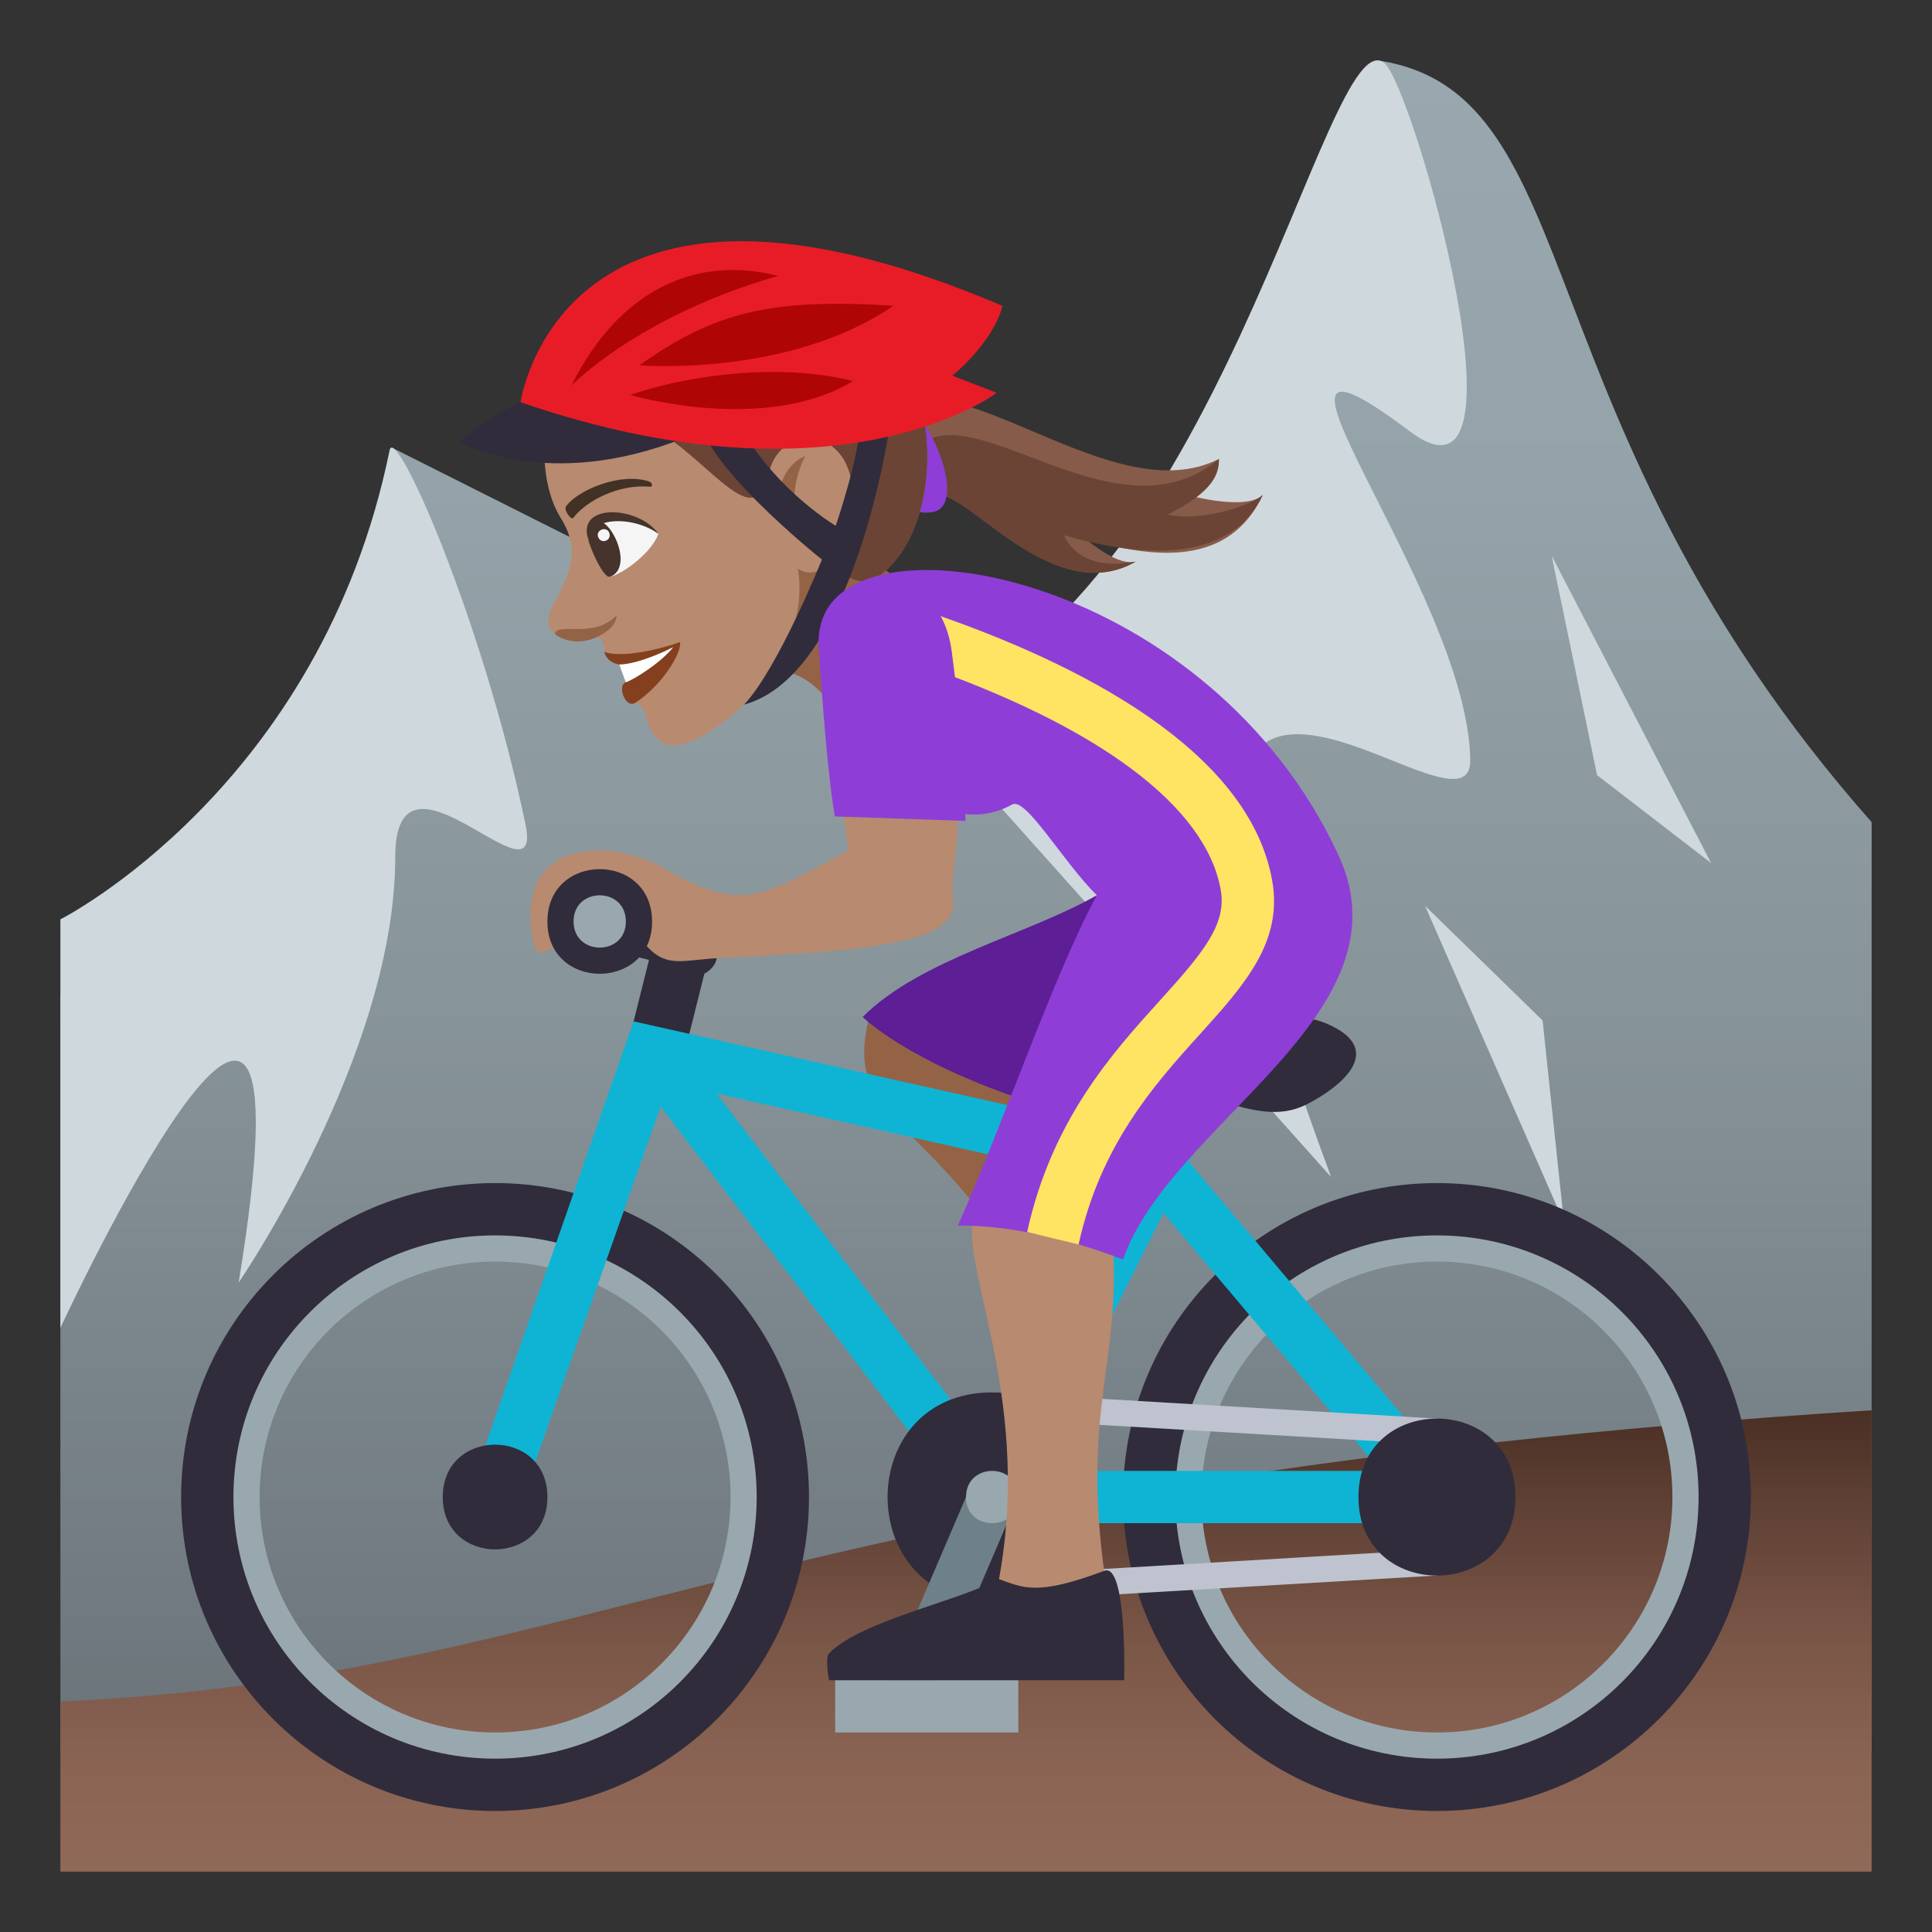 <svg enable-background="new 0 0 64 64" height="64" viewBox="0 0 64 64" width="64" xmlns="http://www.w3.org/2000/svg" xmlns:xlink="http://www.w3.org/1999/xlink"><rect x="0" y="0" width="64" height="64" fill="#333333" stroke="none"/><linearGradient id="a" gradientTransform="matrix(1 0 0 -1 -56 -80)" gradientUnits="userSpaceOnUse" x1="88" x2="88" y1="-138.006" y2="-82.009"><stop offset="0" stop-color="#697378"/><stop offset=".109" stop-color="#727c82"/><stop offset=".441" stop-color="#87949a"/><stop offset=".748" stop-color="#94a3a9"/><stop offset="1" stop-color="#99a8ae"/></linearGradient><linearGradient id="b" gradientTransform="matrix(1 0 0 -1 -56 -80)" gradientUnits="userSpaceOnUse" x1="88" x2="88" y1="-142" y2="-126.717"><stop offset="0" stop-color="#916958"/><stop offset=".21" stop-color="#8b6454"/><stop offset=".487" stop-color="#7b5748"/><stop offset=".799" stop-color="#5f4034"/><stop offset="1" stop-color="#4a2f24"/></linearGradient><path d="m45.691 2.009c-.357-.055-6.85 23.744-15.435 21.502l-17.256-8.674s.266 12.152-11 18.154v25.014h60v-30.771c-11.734-13.274-9.277-24.129-16.309-25.225z" fill="url(#a)"/><g fill="#cfd8dd"><path d="m30.258 23.511c10.086-3.094 13.633-22.949 15.594-21.428.957.742 5.113 15.414.848 12.205-6.561-4.938 1.941 5.246 2.004 10.893.039 3.572-13.656-10.467-4.607 13.813z"/><path d="m56.682 28.589-5.282-10.183 1.506 7.273z"/><path d="m51.809 40.496-.709-6.693-3.893-3.796z"/><path d="m2 30.455s8.621-4.355 10.906-15.539c.188-.926 3.074 5.576 4.5 12.379.621 2.971-4.314-3.232-4.313 1.094.002 6.53-5.187 14.098-5.187 14.098 2.842-17.376-5.906 1.503-5.906 1.503z"/></g><path d="m62 46.717c-36.494 2.328-42.457 8.852-60 9.65v5.633h60z" fill="url(#b)"/><path d="m39.467 16.433c.381-.283.699-.678.912-1.23-3.48 1.762-8.487-3.287-10.929-1.68.566.959 1.016 1.982 1.49 2.994.684-.824 3.804 3.76 6.681 2.086-.455.107-1.039-.256-1.684-.762 2.324.689 4.791.922 5.895-1.447-.338.34-1.287.295-2.365.039z" fill="#875b49"/><path d="m41.832 16.394c-.338.34-2.07.906-3.148.652 1.254-.639 1.719-1.182 1.695-1.844-3.473 2.918-8.457-2.516-10.148-.195.24.5.475 1.006.71 1.51.685-.824 3.803 3.76 6.682 2.086-1.396.266-2.111-.26-2.379-.875 2.324.689 5.485 1.035 6.588-1.334z" fill="#6b4435"/><path d="m29.206 13.298c-.791.717-.029 3.971 1.69 3.664 1.413-.246-.649-4.617-1.69-3.664z" fill="#8e3ed6"/><path d="m24.856 22.648c1.301-1.174 2.659.537 2.77.883 0 0 3.133-1.893 2.406-3.996-4.32-4.577-5.176 3.113-5.176 3.113z" fill="#946346"/><path d="m18.039 14.646c-.044.893.114 1.838.54 2.518.65 1.049.329 1.797-.262 2.891-.563 1.041.599 1.369 1.481 1.037.275.195.22.508.22.508.928.357 1.253 1.307 1.022 1.686 0 0 .257.031.361.451.301 1.201 1.146 1.291 2.668.1 3.002-2.354 2.357-5.004 2.357-5.004 1.053.732 2.538-1.717 1.851-3.791-1.13-3.449-5.835-7.292-10.238-.396z" fill="#b88a6f"/><path d="m25.887 17.181c-.306-.834.106-1.813.787-2.072 0 0-.805 1.432-.014 2.662.001 0-.559-.006-.773-.59z" fill="#946346"/><path d="m21.813 17.685c-.26.68-1.251 1.369-1.644 1.432-1.853-2.346.652-2.342 1.644-1.432z" fill="#f5f5f5"/><path d="m20.212 19.107c1.035-.418-.566-3.014-.723-1.227.057.284.516 1.311.723 1.227z" fill="#45332c"/><path d="m21.813 17.685c-.661-.939-2.737-1.033-2.323.195.045-.761 1.476-.806 2.323-.195z" fill="#45332c"/><path d="m19.816 17.792c.1.256.464.109.365-.146-.092-.232-.457-.088-.365.146z" fill="#f5f5f5"/><path d="m21.486 15.945c-.907-.301-2.336.273-2.735.828-.09.111.17.475.237.385.457-.596 1.538-1.125 2.537-1.035.112.009.099-.139-.039-.178z" fill="#423225"/><path d="m20.515 22.013c.403.105.215.588.215.588-.297.096-.012.889.312.682.934-.611 1.558-1.699 1.483-2.014-.198.08-1.75.582-2.506.328 0 .002.057.344.496.416z" fill="#84401e"/><path d="m20.515 22.013.215.588c.262-.084 1.163-.643 1.572-1.164 0 .002-1.082.564-1.787.576z" fill="#fff"/><path d="m28.729 11.265c-.99-2.336-3.86-2.92-6.728-1.875-3.71 1.357-4.8 4.291-3.962 5.256 3.523-3.627 6.728 4.283 7.423 1.045.35-1.621 2.503-1.602 2.759.34.262 1.959-.758 2.658-.758 2.658.75.678 1.367.576 1.367.576 2.749-1.506 2.297-7.627-.101-8z" fill="#875b49"/><path d="m28.729 11.265c-.99-2.336-5.411-1.967-6.646-1.225 2.037-.385 4.74.051 5.278.752-1.738.137-4.417.037-7.063 1.156 1.718-.371 3.559.508 7.098-.139 0 0-2.25 1.393-5.292 1.244 1.055.695 3.314.9 4.368.842-1.049.443-2.294.762-5.373.002 2.179.896 3.879 4.047 4.363 1.793.35-1.621 2.503-1.6 2.759.342.262 1.959-.758 2.658-.758 2.658.75.678 1.367.576 1.367.576 2.749-1.507 2.297-7.628-.101-8.001z" fill="#6b4435"/><path d="m20.426 20.384c-.008.4-.512.686-.837.793-.43.141-.915.066-1.204-.172.044-.416 1.281.178 2.041-.621z" fill="#946346"/><path d="m29.491 13.996s-1.005-.324-.998-.072c.027 1.045-.808 3.494-.808 3.494s-2.649-1.559-3.646-4.361c-.084-.24-.826.27-.872.518-.284 1.508 4.06 4.961 4.06 4.961s-1.446 3.607-2.579 4.805c3.694-.996 4.843-9.345 4.843-9.345z" fill="#302c3b"/><path d="m17.245 13.326s-.164-.061-2.067 1.303c0 0 2.944 1.701 7.501-.127z" fill="#302c3b"/><path d="m33.209 10.134c-14.649-6.262-15.964 3.191-15.964 3.191 10.58 3.641 15.772-.313 15.772-.313l-1.472-.568c0 .001 1.342-1.068 1.664-2.31z" fill="#e81c27"/><path d="m18.929 12.771c1.581-3.18 4.143-4.33 6.846-3.631-4.61 1.318-6.846 3.631-6.846 3.631z" fill="#b00505"/><path d="m21.181 12.101c2.486-1.762 4.336-2.225 8.416-1.973-3.477 2.381-8.416 1.973-8.416 1.973z" fill="#b00505"/><path d="m20.877 13.085c2.158-.748 5.182-1.031 7.381-.461-2.92 1.772-7.381.461-7.381.461z" fill="#b00505"/><path d="m28.761 33.834c-.775 3.342 1.954 3 5.434 8.83l1.676-2.539c-2.285-2.393-1.129-2.945-2.654-5.82z" fill="#946346"/><path d="m38.633 34.355-2.301-4.698c-2.266 1.299-5.86 2.127-7.755 4.032 0 0 1.461 1.471 5.48 2.795 1.689-.673 4.576-2.129 4.576-2.129z" fill="#5d1e96"/><path d="m22.467 30.523c-.621-.291-2.6-.865-2.6-.865v1.732l1.632.408-.766 3.059 1.733.867.866-3.467c.001 0 1.358-.693-.865-1.734z" fill="#302c3b"/><path d="m16.4 40.059c-5.267 0-9.533 4.268-9.533 9.533s4.267 9.533 9.533 9.533c5.264 0 9.533-4.268 9.533-9.533s-4.269-9.533-9.533-9.533zm0 17.332c-4.309 0-7.8-3.492-7.8-7.799 0-4.309 3.491-7.801 7.8-7.801 4.308 0 7.8 3.492 7.8 7.801 0 4.306-3.492 7.799-7.8 7.799z" fill="#99a8ae"/><path d="m47.602 40.059c-5.268 0-9.535 4.268-9.535 9.533s4.268 9.533 9.535 9.533c5.264 0 9.533-4.268 9.533-9.533s-4.27-9.533-9.533-9.533zm0 17.332c-4.311 0-7.803-3.492-7.803-7.799 0-4.309 3.492-7.801 7.803-7.801 4.307 0 7.799 3.492 7.799 7.801-.001 4.306-3.493 7.799-7.799 7.799z" fill="#99a8ae"/><path d="m16.4 39.191c-5.743 0-10.4 4.656-10.4 10.4 0 5.742 4.657 10.4 10.4 10.4s10.399-4.658 10.399-10.4c0-5.743-4.655-10.4-10.399-10.4zm0 19.067c-4.787 0-8.667-3.879-8.667-8.668 0-4.787 3.88-8.666 8.667-8.666s8.666 3.879 8.666 8.666c0 4.789-3.878 8.668-8.666 8.668z" fill="#302c3b"/><path d="m47.602 39.191c-5.744 0-10.4 4.656-10.4 10.4 0 5.742 4.656 10.4 10.4 10.4 5.742 0 10.398-4.658 10.398-10.4 0-5.743-4.656-10.4-10.398-10.4zm0 19.067c-4.787 0-8.668-3.879-8.668-8.668 0-4.787 3.881-8.666 8.668-8.666 4.785 0 8.666 3.879 8.666 8.666 0 4.789-3.881 8.668-8.666 8.668z" fill="#302c3b"/><path d="m48.172 48.926-8.785-10.436 1.188-2.379c.215-.428-1.336-1.203-1.551-.773l-1.141 2.281-16.895-3.785-5.406 15.471c-.344.971 1.321 1.459 1.635.576l4.667-13.225 10.292 13.463c.008.01.021.014.027.021.074.09.537.318.662.318h14.735.016c.48-.001.747-1.374.556-1.532zm-11.088-9.709-4.373 8.746-8.976-11.74zm-2.814 9.508 4.271-8.545 7.195 8.545z" fill="#0fb4d4"/><path d="m18.134 49.592c0 2.311-3.467 2.311-3.467 0 0-2.315 3.467-2.315 3.467 0z" fill="#302c3b"/><path d="m47.602 47.857-14.736-.865v-.867l14.736.867z" fill="#bec3cf"/><path d="m47.602 52.191-14.734.868v-.868l14.734-.867z" fill="#bec3cf"/><path d="m50.201 49.592c0 3.467-5.201 3.467-5.201 0s5.201-3.467 5.201 0z" fill="#302c3b"/><path d="m32.866 53.059c-4.619 0-4.619-6.934 0-6.934 4.622 0 4.622 6.934 0 6.934z" fill="#302c3b"/><path d="m27.667 55.658h6.066v1.732h-6.066z" fill="#99a8ae"/><path d="m31.133 55.658h-1.733l2.6-6.066h1.732z" fill="#6e8189"/><path d="m33.732 49.594c0 1.154-1.732 1.154-1.732 0 0-1.158 1.732-1.158 1.732 0z" fill="#99a8ae"/><path d="m43.268 36.592c-1.734.867-3.469-.867-6.936-.867 0 0 0-1.732 1.734-1.732 3.572 0 4.709-.68 6.066 0 1.735.864.229 2.05-.864 2.599z" fill="#302c3b"/><path d="m32.249 40.281c-.444 1.82 2.052 6.223.765 12.432h3.658c-.961-6.209.582-7.486.148-12.104 0 0-4.028-2.543-4.571-.328z" fill="#b88a6f"/><path d="m36.58 52.035c-2.252.848-2.684.557-3.51.268-1.07.666-4.57 1.379-5.605 2.467-.148.156 0 .889 0 .889h9.777c0-.001.094-3.909-.662-3.624z" fill="#302c3b"/><path d="m44.338 28.326c-4.254-9.16-15.71-11.363-17.065-7.875-.912 2.35 3.146 7.949 6.256 6.199.455-.256 1.68 1.895 2.805 3.008-1.416 2.6-3.146 7.69-4.608 10.946 0 0 2.262-.123 5.475 1.119 1.586-4.541 9.588-8.119 7.137-13.397z" fill="#8e3ed6"/><path d="m35.729 41.225-1.703-.414c.818-3.713 2.813-5.918 4.416-7.689 1.412-1.561 2.199-2.499 1.996-3.647-.49-2.764-4.047-5.422-10.021-7.484l.567-1.641c4.663 1.613 10.385 4.453 11.159 8.822.361 2.041-.928 3.465-2.416 5.112-1.541 1.702-3.28 3.677-3.998 6.941z" fill="#ffe463"/><path d="m27.806 26.287c.136.768.249 1.432.295 1.898-2.763 1.436-3.464 2.135-6.052.605-1.733-1.023-5.092-1.105-4.378 2.424.307 1.516 2.218-2.545 2.949-1.139 1.154 2.221 1.561 1.75 3.201 1.662 3.893-.205 7.903-.348 7.752-1.84-.091-.904.186-1.773.147-3.018z" fill="#b88a6f"/><path d="m31.526 21.568c-.461-3.404-4.611-2.871-4.406-.074.117 1.607.289 4.139.536 5.551l4.327.148c-.055-1.877-.225-3.906-.457-5.625z" fill="#8e3ed6"/><path d="m21.601 30.529c0 2.305-3.467 2.305-3.467 0 0-2.317 3.467-2.317 3.467 0z" fill="#302c3b"/><path d="m20.733 30.525c0 1.154-1.733 1.154-1.733 0 0-1.156 1.733-1.156 1.733 0z" fill="#99a8ae"/></svg>